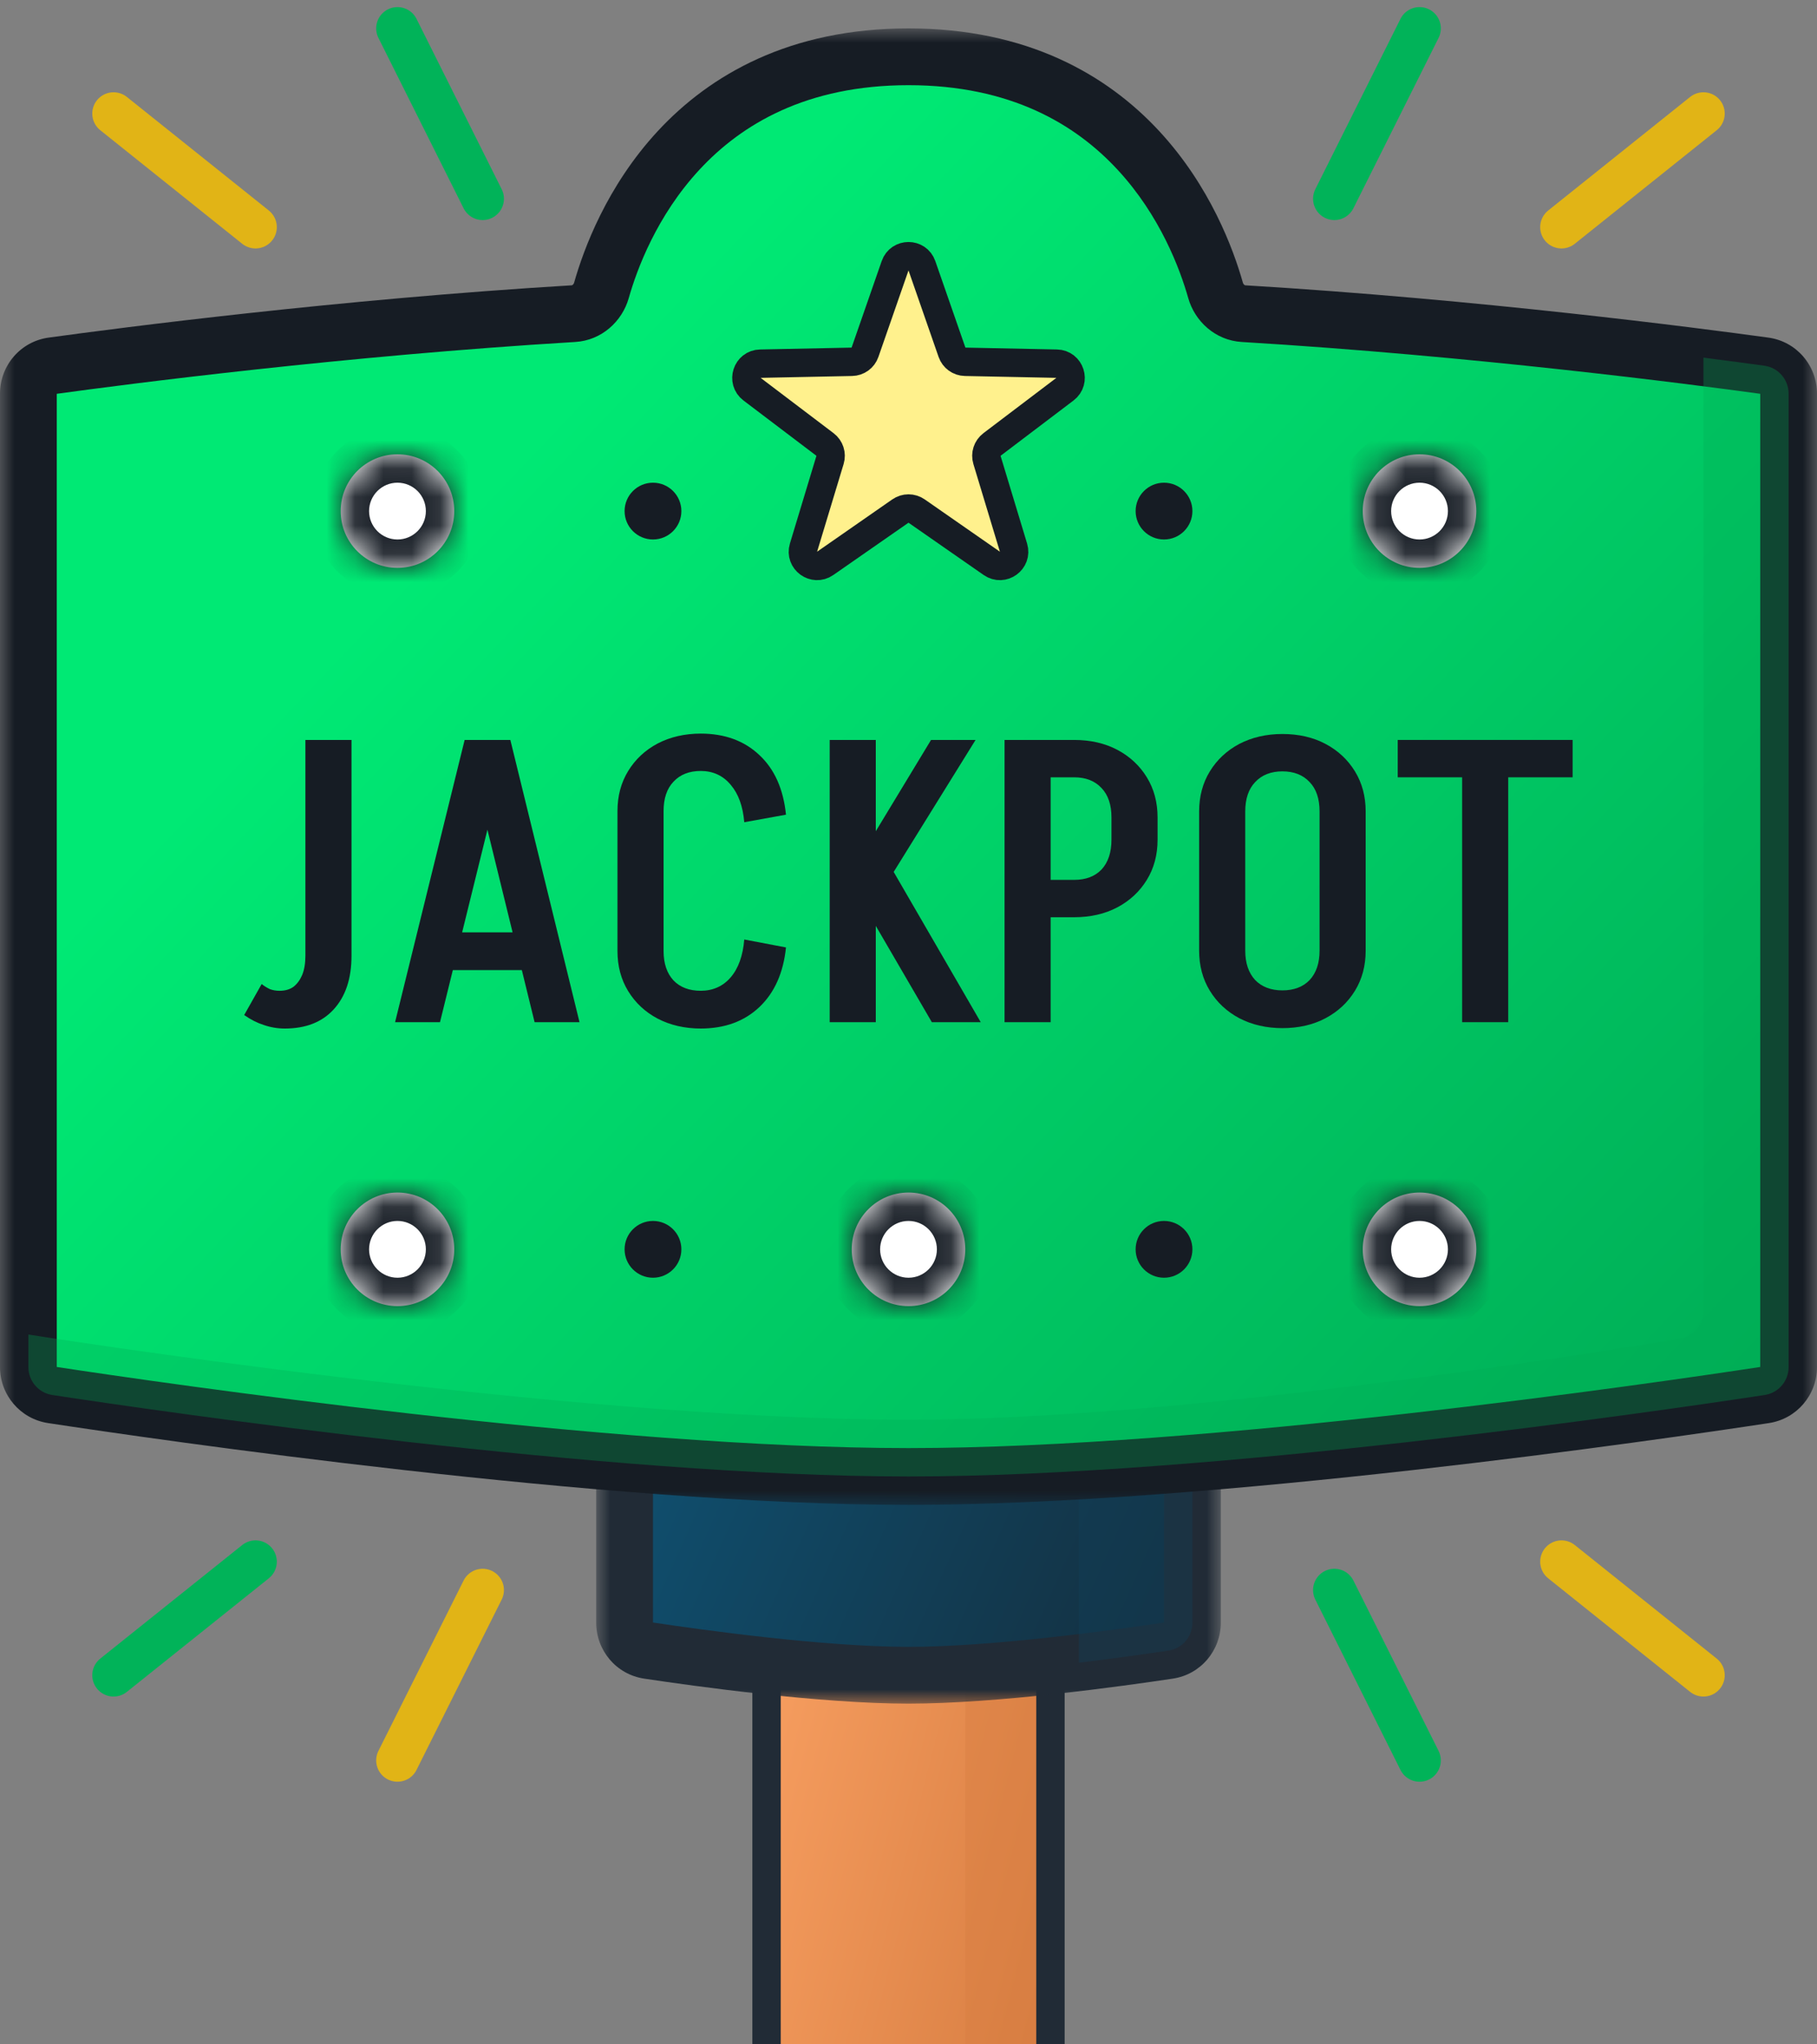 <svg width="64" height="72" viewBox="0 0 64 72" fill="none" xmlns="http://www.w3.org/2000/svg">
<rect x="0" y="0" width="64" height="72" fill="#808080" stroke="none"/>
<rect x="27" y="58" width="10" height="14" fill="url(#paint0_linear_143_2525)"/>
<g style="mix-blend-mode:multiply" opacity="0.4">
<rect x="34" y="58" width="3" height="14" fill="#D77D41"/>
</g>
<path d="M27 59V58.5C26.724 58.5 26.5 58.724 26.5 59H27ZM37 59H37.5C37.5 58.724 37.276 58.5 37 58.5V59ZM27.5 72V59H26.5V72H27.5ZM27 59.5H37V58.5H27V59.5ZM36.5 59V72H37.5V59H36.5Z" fill="#212B36"/>
<mask id="path-4-outside-1_143_2525" maskUnits="userSpaceOnUse" x="21" y="50" width="22" height="10" fill="black">
<rect fill="white" x="21" y="50" width="22" height="10"/>
<path d="M22 57.151V51H42V57.151C42 57.641 41.648 58.057 41.163 58.13C39.363 58.401 35.037 59 32 59C28.963 59 24.637 58.401 22.837 58.13C22.352 58.057 22 57.641 22 57.151Z"/>
</mask>
<path d="M22 57.151V51H42V57.151C42 57.641 41.648 58.057 41.163 58.13C39.363 58.401 35.037 59 32 59C28.963 59 24.637 58.401 22.837 58.13C22.352 58.057 22 57.641 22 57.151Z" fill="url(#paint1_linear_143_2525)"/>
<path d="M22 51V50H21V51H22ZM22.837 58.13L22.985 57.141H22.985L22.837 58.13ZM41.163 58.13L41.312 59.119H41.312L41.163 58.13ZM42 51H43V50H42V51ZM21 51V57.151H23V51H21ZM22.688 59.119C24.483 59.389 28.878 60 32 60V58C29.047 58 24.791 57.413 22.985 57.141L22.688 59.119ZM32 60C35.122 60 39.517 59.389 41.312 59.119L41.015 57.141C39.209 57.413 34.953 58 32 58V60ZM43 57.151V51H41V57.151H43ZM42 50H22V52H42V50ZM41.312 59.119C42.295 58.971 43 58.126 43 57.151H41C41 57.153 41 57.153 41 57.151C41.001 57.151 41.001 57.15 41.002 57.148C41.003 57.147 41.005 57.146 41.008 57.144C41.011 57.142 41.014 57.142 41.015 57.141L41.312 59.119ZM21 57.151C21 58.126 21.705 58.971 22.688 59.119L22.985 57.141C22.986 57.142 22.989 57.142 22.992 57.144C22.995 57.146 22.997 57.147 22.998 57.148C22.999 57.15 22.999 57.151 23 57.151C23 57.153 23 57.153 23 57.151H21Z" fill="#212B36" mask="url(#path-4-outside-1_143_2525)"/>
<g style="mix-blend-mode:multiply" opacity="0.4">
<path d="M42 51V57.151C42 57.641 41.646 58.058 41.162 58.13C40.435 58.24 39.298 58.402 38 58.558V51H42Z" fill="#113F58"/>
</g>
<mask id="path-7-outside-2_143_2525" maskUnits="userSpaceOnUse" x="0" y="1" width="64" height="52" fill="black">
<rect fill="white" y="1" width="64" height="52"/>
<path d="M1 48.147V13.864C1 13.368 1.358 12.948 1.85 12.88C4.353 12.536 12.037 11.537 20.201 11.046C20.668 11.018 21.058 10.675 21.185 10.225C21.803 8.042 24.216 2 32 2C39.784 2 42.197 8.042 42.815 10.225C42.942 10.675 43.332 11.018 43.799 11.046C51.963 11.537 59.647 12.536 62.15 12.88C62.642 12.948 63 13.368 63 13.864V48.147C63 48.638 62.644 49.056 62.158 49.13C58.37 49.707 42.634 52 32 52C21.366 52 5.63 49.707 1.842 49.13C1.356 49.056 1 48.638 1 48.147Z"/>
</mask>
<path d="M1 48.147V13.864C1 13.368 1.358 12.948 1.85 12.88C4.353 12.536 12.037 11.537 20.201 11.046C20.668 11.018 21.058 10.675 21.185 10.225C21.803 8.042 24.216 2 32 2C39.784 2 42.197 8.042 42.815 10.225C42.942 10.675 43.332 11.018 43.799 11.046C51.963 11.537 59.647 12.536 62.15 12.88C62.642 12.948 63 13.368 63 13.864V48.147C63 48.638 62.644 49.056 62.158 49.13C58.37 49.707 42.634 52 32 52C21.366 52 5.63 49.707 1.842 49.13C1.356 49.056 1 48.638 1 48.147Z" fill="url(#paint2_linear_143_2525)"/>
<path d="M1.842 49.13L1.692 50.119H1.692L1.842 49.13ZM62.158 49.13L62.308 50.119L62.158 49.13ZM62.15 12.88L62.014 13.871L62.15 12.88ZM43.799 11.046L43.859 10.048L43.799 11.046ZM20.201 11.046L20.141 10.048L20.201 11.046ZM1.85 12.88L1.986 13.871H1.986L1.85 12.88ZM42.815 10.225L41.853 10.497V10.497L42.815 10.225ZM21.185 10.225L22.147 10.497L22.147 10.497L21.185 10.225ZM0 13.864V48.147H2V13.864H0ZM1.692 50.119C5.47 50.694 21.279 53 32 53V51C21.453 51 5.791 48.72 1.993 48.142L1.692 50.119ZM32 53C42.721 53 58.53 50.694 62.308 50.119L62.007 48.142C58.209 48.72 42.547 51 32 51V53ZM64 48.147V13.864H62V48.147H64ZM62.286 11.89C59.773 11.544 52.06 10.541 43.859 10.048L43.739 12.044C51.866 12.533 59.521 13.528 62.014 13.871L62.286 11.89ZM20.141 10.048C11.94 10.541 4.227 11.544 1.714 11.89L1.986 13.871C4.479 13.528 12.134 12.533 20.261 12.044L20.141 10.048ZM43.777 9.952C43.446 8.782 42.63 6.558 40.828 4.614C38.998 2.64 36.188 1 32 1V3C35.596 3 37.885 4.381 39.361 5.974C40.866 7.596 41.566 9.485 41.853 10.497L43.777 9.952ZM32 1C27.812 1 25.003 2.64 23.172 4.614C21.37 6.558 20.555 8.782 20.223 9.952L22.147 10.497C22.434 9.485 23.134 7.596 24.639 5.974C26.116 4.381 28.404 3 32 3V1ZM20.261 12.044C21.193 11.989 21.916 11.316 22.147 10.497L20.223 9.952C20.214 9.986 20.194 10.014 20.174 10.031C20.155 10.047 20.143 10.048 20.141 10.048L20.261 12.044ZM64 13.864C64 12.879 63.284 12.027 62.286 11.89L62.014 13.871C62.014 13.871 62.013 13.871 62.012 13.871C62.011 13.87 62.009 13.87 62.008 13.869C62.005 13.867 62.003 13.865 62.002 13.864C62.001 13.863 62 13.862 62 13.861C61.999 13.86 62 13.861 62 13.864H64ZM62.308 50.119C63.287 49.97 64 49.128 64 48.147H62C62 48.148 62 48.148 62 48.147C62.001 48.146 62.001 48.145 62.001 48.145C62.001 48.145 62.002 48.144 62.004 48.143C62.006 48.142 62.007 48.142 62.007 48.142L62.308 50.119ZM0 48.147C0 49.128 0.713 49.97 1.692 50.119L1.993 48.142C1.993 48.142 1.994 48.142 1.996 48.143C1.998 48.144 1.999 48.145 1.999 48.145C1.999 48.145 1.999 48.146 2 48.147C2 48.148 2 48.148 2 48.147H0ZM43.859 10.048C43.857 10.048 43.845 10.047 43.826 10.031C43.806 10.014 43.786 9.986 43.777 9.952L41.853 10.497C42.084 11.316 42.807 11.989 43.739 12.044L43.859 10.048ZM2 13.864C2 13.861 2 13.86 2 13.861C2 13.862 1.999 13.863 1.998 13.864C1.997 13.865 1.995 13.867 1.992 13.869C1.991 13.87 1.989 13.87 1.988 13.871C1.987 13.871 1.986 13.871 1.986 13.871L1.714 11.89C0.716 12.027 0 12.879 0 13.864H2Z" fill="#161C24" mask="url(#path-7-outside-2_143_2525)"/>
<g style="mix-blend-mode:multiply" opacity="0.3">
<path d="M32 52C21.366 52 5.63 49.707 1.842 49.13C1.356 49.056 1 48.638 1 48.147V47C1 47 19.837 50 32 50C41.561 50 55.656 47.733 59.179 47.141C59.658 47.06 60 46.646 60 46.161V12.596C60.904 12.712 61.633 12.809 62.145 12.88C62.637 12.947 63 13.368 63 13.864V48.147C63 48.638 62.644 49.056 62.158 49.13C58.37 49.707 42.634 52 32 52Z" fill="#00AB55"/>
</g>
<path d="M10.757 33.676V26.06H12.381V33.676H10.757ZM12.381 33.662C12.381 34.465 12.171 35.095 11.751 35.552C11.341 36 10.767 36.224 10.029 36.224L9.847 34.894C10.043 34.894 10.207 34.847 10.337 34.754C10.468 34.651 10.57 34.511 10.645 34.334C10.72 34.147 10.757 33.923 10.757 33.662H12.381ZM9.217 34.656C9.31 34.731 9.408 34.791 9.511 34.838C9.614 34.875 9.726 34.894 9.847 34.894L10.029 36.224C9.777 36.224 9.53 36.182 9.287 36.098C9.054 36.023 8.825 35.907 8.601 35.748L9.217 34.656Z" fill="#161C24"/>
<path d="M15.582 34.166V32.836H19.152V34.166H15.582ZM17.948 26.06L15.498 36H13.916L16.366 26.06H17.948ZM17.976 26.06L20.412 36H18.83L16.394 26.06H17.976Z" fill="#161C24"/>
<path d="M21.749 33.494V28.552H23.373V33.494H21.749ZM21.749 28.566C21.749 28.034 21.875 27.563 22.127 27.152C22.379 26.741 22.724 26.419 23.163 26.186C23.611 25.953 24.12 25.836 24.689 25.836V27.152C24.278 27.152 23.956 27.278 23.723 27.53C23.49 27.773 23.373 28.118 23.373 28.566H21.749ZM21.749 33.494H23.373C23.373 33.933 23.49 34.278 23.723 34.53C23.956 34.773 24.278 34.894 24.689 34.894V36.224C24.12 36.224 23.611 36.107 23.163 35.874C22.724 35.641 22.379 35.319 22.127 34.908C21.875 34.497 21.749 34.026 21.749 33.494ZM26.215 28.958C26.168 28.398 26.01 27.959 25.739 27.642C25.468 27.315 25.114 27.152 24.675 27.152V25.836C25.524 25.836 26.215 26.088 26.747 26.592C27.279 27.087 27.592 27.787 27.685 28.692L26.215 28.958ZM26.215 33.088L27.685 33.368C27.592 34.264 27.279 34.964 26.747 35.468C26.215 35.972 25.524 36.224 24.675 36.224V34.894C25.114 34.894 25.468 34.735 25.739 34.418C26.01 34.101 26.168 33.657 26.215 33.088Z" fill="#161C24"/>
<path d="M29.98 30.708L32.794 26.06H34.362L31.478 30.708H29.98ZM32.822 36L29.742 30.708H31.478L34.544 36H32.822ZM29.224 36V26.06H30.848V36H29.224Z" fill="#161C24"/>
<path d="M36.657 27.376V26.06H37.847V27.376H36.657ZM36.657 32.304V30.988H37.847V32.304H36.657ZM39.149 29.588V28.776H40.773V29.588H39.149ZM40.773 28.79H39.149C39.149 28.342 39.032 27.997 38.799 27.754C38.565 27.502 38.243 27.376 37.833 27.376V26.06C38.411 26.06 38.92 26.177 39.359 26.41C39.797 26.643 40.143 26.965 40.395 27.376C40.647 27.787 40.773 28.258 40.773 28.79ZM40.773 29.574C40.773 30.106 40.647 30.577 40.395 30.988C40.143 31.399 39.797 31.721 39.359 31.954C38.92 32.187 38.411 32.304 37.833 32.304V30.988C38.243 30.988 38.565 30.867 38.799 30.624C39.032 30.372 39.149 30.022 39.149 29.574H40.773ZM35.383 36V26.06H37.007V36H35.383Z" fill="#161C24"/>
<path d="M46.479 33.494V28.552H48.103V33.494H46.479ZM42.237 33.494V28.552H43.861V33.494H42.237ZM48.103 28.58H46.479C46.479 28.132 46.363 27.787 46.129 27.544C45.896 27.292 45.574 27.166 45.163 27.166V25.85C45.742 25.85 46.251 25.967 46.689 26.2C47.128 26.433 47.473 26.755 47.725 27.166C47.977 27.577 48.103 28.048 48.103 28.58ZM42.237 28.58C42.237 28.048 42.363 27.577 42.615 27.166C42.867 26.755 43.213 26.433 43.651 26.2C44.099 25.967 44.608 25.85 45.177 25.85V27.166C44.767 27.166 44.445 27.292 44.211 27.544C43.978 27.787 43.861 28.132 43.861 28.58H42.237ZM48.103 33.48C48.103 34.012 47.977 34.483 47.725 34.894C47.473 35.305 47.128 35.627 46.689 35.86C46.251 36.093 45.742 36.21 45.163 36.21V34.88C45.574 34.88 45.896 34.759 46.129 34.516C46.363 34.264 46.479 33.919 46.479 33.48H48.103ZM42.237 33.48H43.861C43.861 33.919 43.978 34.264 44.211 34.516C44.445 34.759 44.767 34.88 45.177 34.88V36.21C44.608 36.21 44.099 36.093 43.651 35.86C43.213 35.627 42.867 35.305 42.615 34.894C42.363 34.483 42.237 34.012 42.237 33.48Z" fill="#161C24"/>
<path d="M49.232 27.376V26.06H55.392V27.376H49.232ZM51.5 36V26.06H53.124V36H51.5Z" fill="#161C24"/>
<path d="M14 1L17 7M50 1L47 7M4 59L9 55M47 56L50 62" stroke="#01B359" stroke-width="1.5" stroke-linecap="round" stroke-linejoin="round"/>
<path d="M4 4L9 8M60 4L55 8M14 62L17 56M55 55L60 59" stroke="#E1B416" stroke-width="1.5" stroke-linecap="round" stroke-linejoin="round"/>
<path d="M31.528 9.359C31.683 8.911 32.317 8.911 32.472 9.359L33.532 12.406C33.6 12.604 33.785 12.738 33.994 12.742L37.219 12.808C37.693 12.817 37.889 13.419 37.511 13.706L34.94 15.655C34.774 15.781 34.703 15.998 34.764 16.198L35.698 19.286C35.835 19.74 35.323 20.112 34.934 19.841L32.286 17.999C32.114 17.879 31.886 17.879 31.714 17.999L29.066 19.841C28.677 20.112 28.165 19.74 28.302 19.286L29.236 16.198C29.297 15.998 29.226 15.781 29.06 15.655L26.489 13.706C26.111 13.419 26.307 12.817 26.781 12.808L30.006 12.742C30.215 12.738 30.4 12.604 30.468 12.406L31.528 9.359Z" fill="#FFF18D" stroke="#161C24"/>
<mask id="path-14-inside-3_143_2525" fill="white">
<path fill-rule="evenodd" clip-rule="evenodd" d="M16 18C16 19.105 15.105 20 14 20C12.895 20 12 19.105 12 18C12 16.895 12.895 16 14 16C15.105 16 16 16.895 16 18ZM52 18C52 19.105 51.105 20 50 20C48.895 20 48 19.105 48 18C48 16.895 48.895 16 50 16C51.105 16 52 16.895 52 18ZM14 46C15.105 46 16 45.105 16 44C16 42.895 15.105 42 14 42C12.895 42 12 42.895 12 44C12 45.105 12.895 46 14 46ZM34 44C34 45.105 33.105 46 32 46C30.895 46 30 45.105 30 44C30 42.895 30.895 42 32 42C33.105 42 34 42.895 34 44ZM50 46C51.105 46 52 45.105 52 44C52 42.895 51.105 42 50 42C48.895 42 48 42.895 48 44C48 45.105 48.895 46 50 46Z"/>
</mask>
<path fill-rule="evenodd" clip-rule="evenodd" d="M16 18C16 19.105 15.105 20 14 20C12.895 20 12 19.105 12 18C12 16.895 12.895 16 14 16C15.105 16 16 16.895 16 18ZM52 18C52 19.105 51.105 20 50 20C48.895 20 48 19.105 48 18C48 16.895 48.895 16 50 16C51.105 16 52 16.895 52 18ZM14 46C15.105 46 16 45.105 16 44C16 42.895 15.105 42 14 42C12.895 42 12 42.895 12 44C12 45.105 12.895 46 14 46ZM34 44C34 45.105 33.105 46 32 46C30.895 46 30 45.105 30 44C30 42.895 30.895 42 32 42C33.105 42 34 42.895 34 44ZM50 46C51.105 46 52 45.105 52 44C52 42.895 51.105 42 50 42C48.895 42 48 42.895 48 44C48 45.105 48.895 46 50 46Z" fill="white"/>
<path d="M14 21C15.657 21 17 19.657 17 18H15C15 18.552 14.552 19 14 19V21ZM11 18C11 19.657 12.343 21 14 21V19C13.448 19 13 18.552 13 18H11ZM14 15C12.343 15 11 16.343 11 18H13C13 17.448 13.448 17 14 17V15ZM17 18C17 16.343 15.657 15 14 15V17C14.552 17 15 17.448 15 18H17ZM50 21C51.657 21 53 19.657 53 18H51C51 18.552 50.552 19 50 19V21ZM47 18C47 19.657 48.343 21 50 21V19C49.448 19 49 18.552 49 18H47ZM50 15C48.343 15 47 16.343 47 18H49C49 17.448 49.448 17 50 17V15ZM53 18C53 16.343 51.657 15 50 15V17C50.552 17 51 17.448 51 18H53ZM15 44C15 44.552 14.552 45 14 45V47C15.657 47 17 45.657 17 44H15ZM14 43C14.552 43 15 43.448 15 44H17C17 42.343 15.657 41 14 41V43ZM13 44C13 43.448 13.448 43 14 43V41C12.343 41 11 42.343 11 44H13ZM14 45C13.448 45 13 44.552 13 44H11C11 45.657 12.343 47 14 47V45ZM32 47C33.657 47 35 45.657 35 44H33C33 44.552 32.552 45 32 45V47ZM29 44C29 45.657 30.343 47 32 47V45C31.448 45 31 44.552 31 44H29ZM32 41C30.343 41 29 42.343 29 44H31C31 43.448 31.448 43 32 43V41ZM35 44C35 42.343 33.657 41 32 41V43C32.552 43 33 43.448 33 44H35ZM51 44C51 44.552 50.552 45 50 45V47C51.657 47 53 45.657 53 44H51ZM50 43C50.552 43 51 43.448 51 44H53C53 42.343 51.657 41 50 41V43ZM49 44C49 43.448 49.448 43 50 43V41C48.343 41 47 42.343 47 44H49ZM50 45C49.448 45 49 44.552 49 44H47C47 45.657 48.343 47 50 47V45Z" fill="#161C24" mask="url(#path-14-inside-3_143_2525)"/>
<path fill-rule="evenodd" clip-rule="evenodd" d="M23 19C23.552 19 24 18.552 24 18C24 17.448 23.552 17 23 17C22.448 17 22 17.448 22 18C22 18.552 22.448 19 23 19ZM41 19C41.552 19 42 18.552 42 18C42 17.448 41.552 17 41 17C40.448 17 40 17.448 40 18C40 18.552 40.448 19 41 19ZM24 44C24 44.552 23.552 45 23 45C22.448 45 22 44.552 22 44C22 43.448 22.448 43 23 43C23.552 43 24 43.448 24 44ZM41 45C41.552 45 42 44.552 42 44C42 43.448 41.552 43 41 43C40.448 43 40 43.448 40 44C40 44.552 40.448 45 41 45Z" fill="#161C24"/>
<defs>
<linearGradient id="paint0_linear_143_2525" x1="27" y1="58" x2="39.757" y2="61.28" gradientUnits="userSpaceOnUse">
<stop stop-color="#F79E60"/>
<stop offset="1" stop-color="#D77D41"/>
</linearGradient>
<linearGradient id="paint1_linear_143_2525" x1="42" y1="58" x2="22" y2="49" gradientUnits="userSpaceOnUse">
<stop stop-color="#142E3E"/>
<stop offset="1" stop-color="#0F5172"/>
</linearGradient>
<linearGradient id="paint2_linear_143_2525" x1="21.5" y1="12.5" x2="63" y2="52" gradientUnits="userSpaceOnUse">
<stop stop-color="#00E974"/>
<stop offset="1" stop-color="#00AB55"/>
</linearGradient>
</defs>
</svg>

